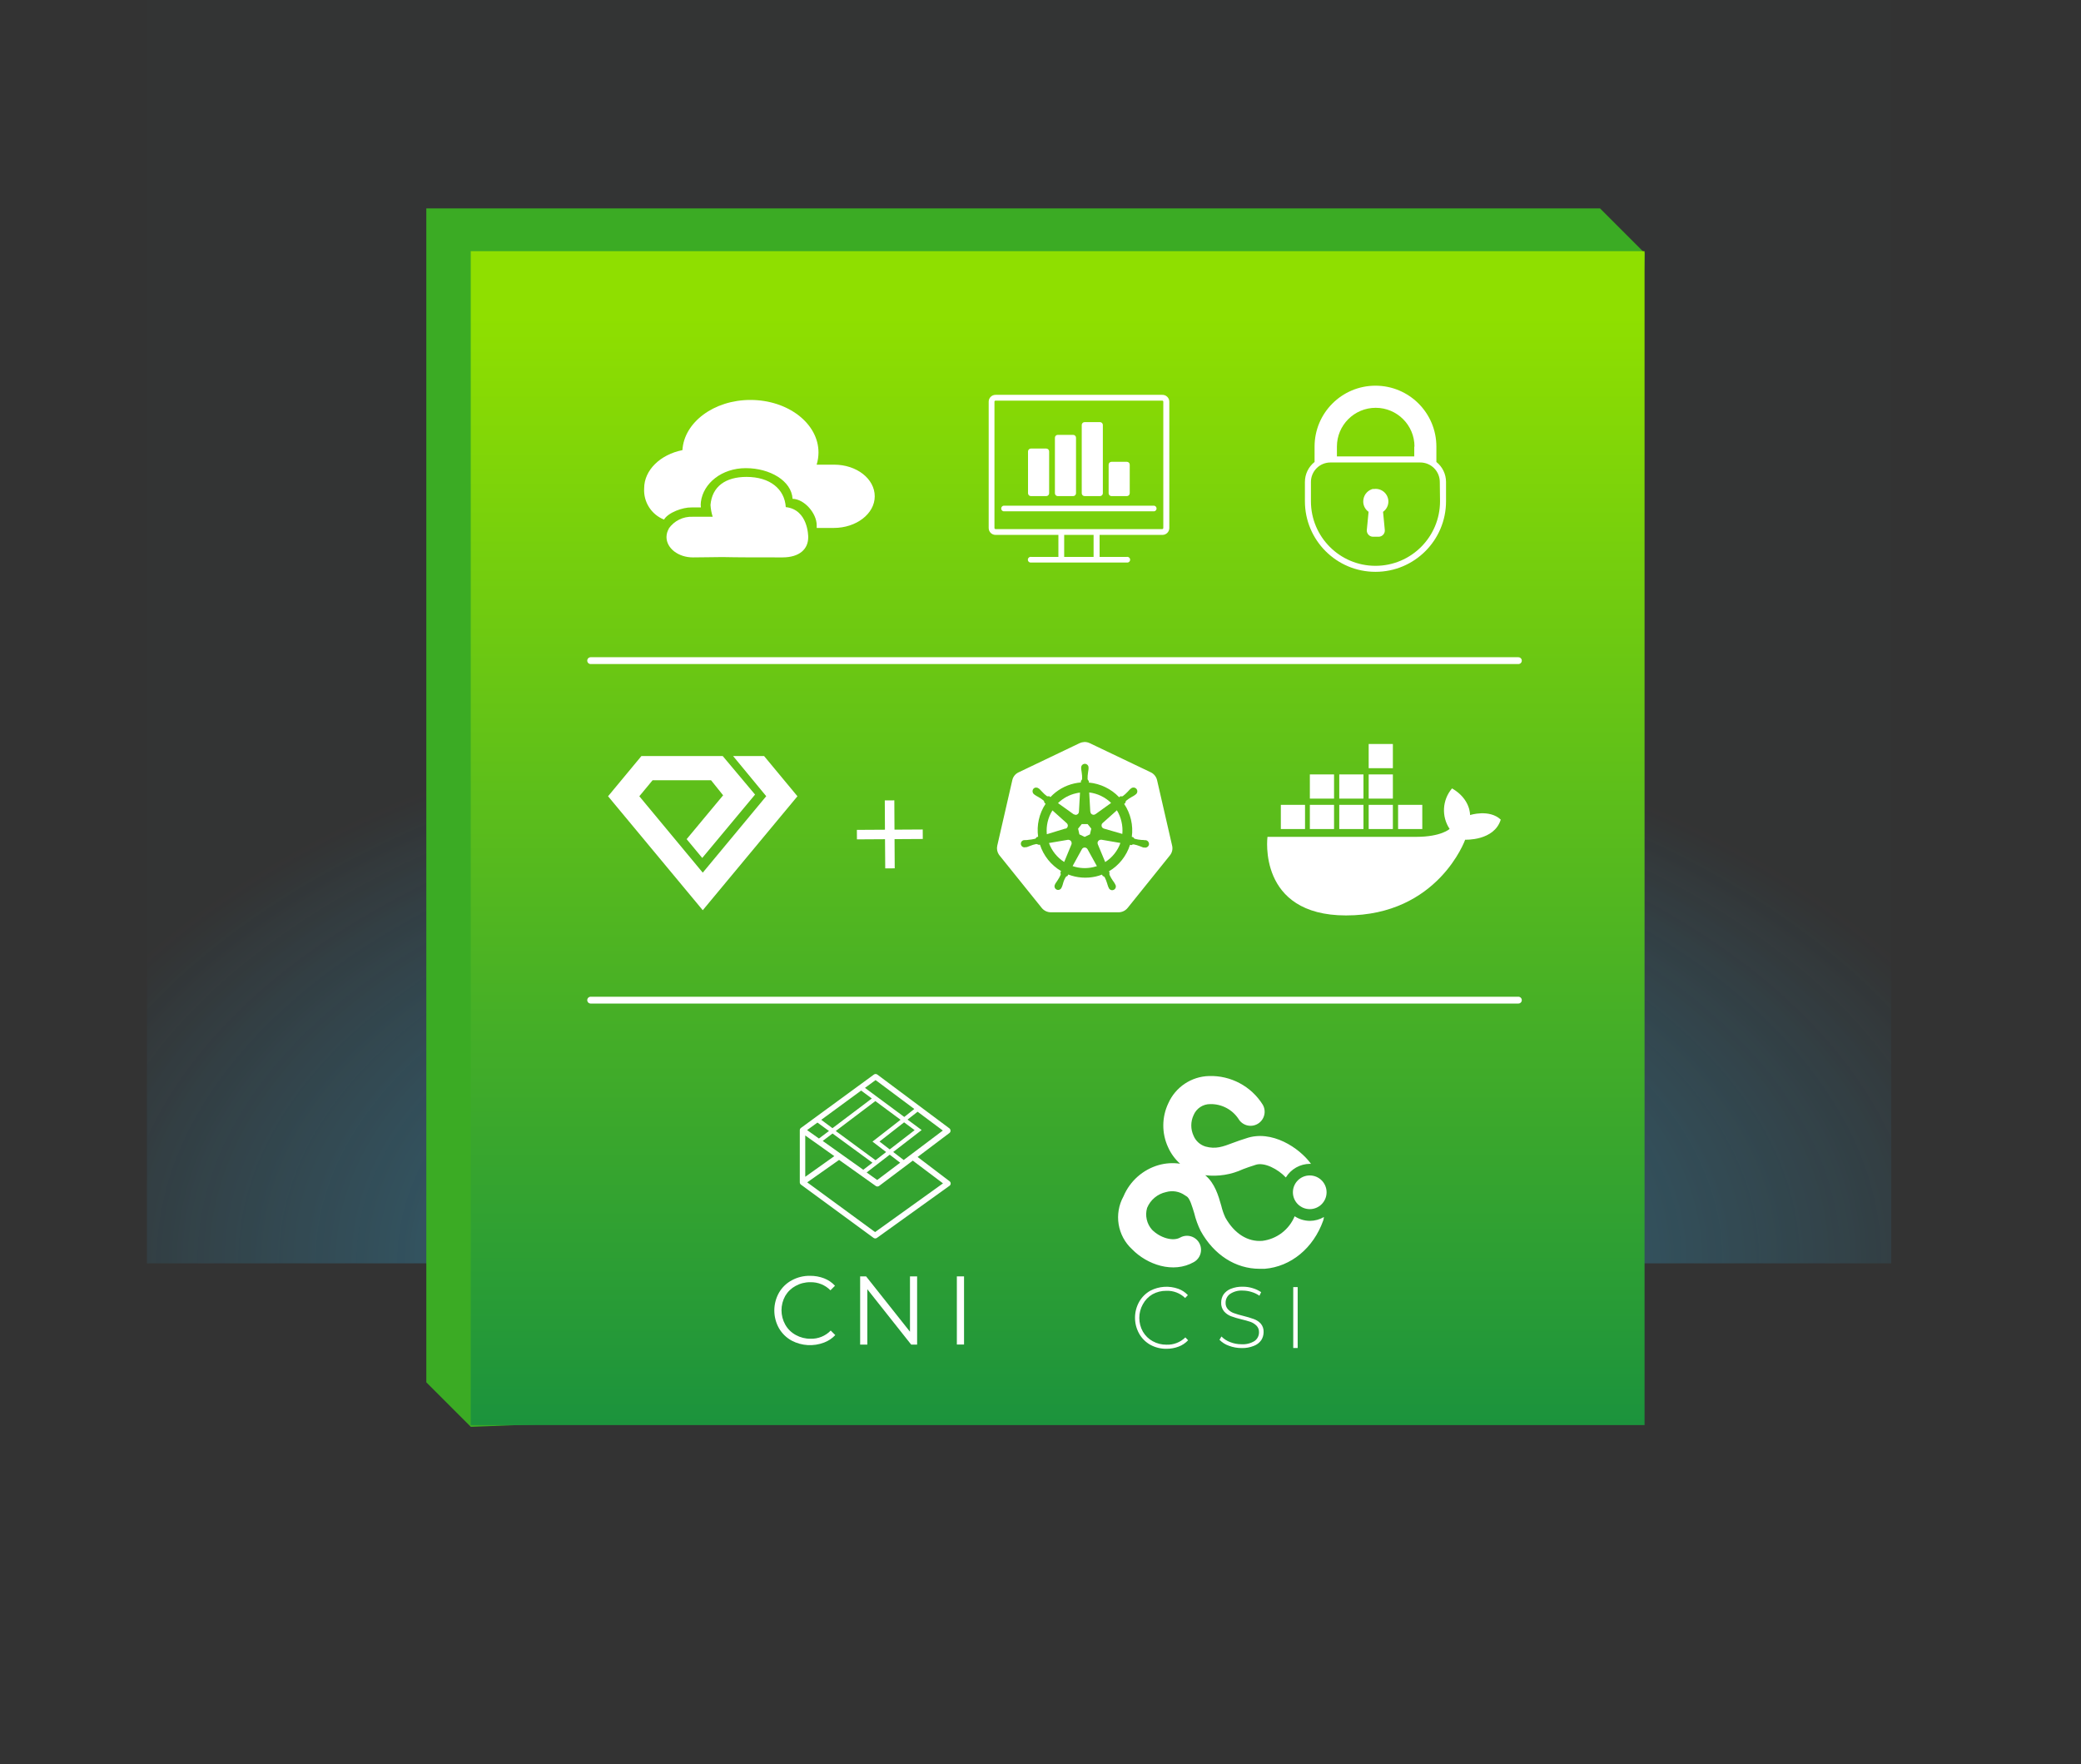 <?xml version="1.0" encoding="UTF-8"?> <svg xmlns="http://www.w3.org/2000/svg" width="381" height="323" viewBox="0 0 381 323" fill="none"><rect x="0" y="0" width="381" height="323" fill="#333333" stroke="none"/><g id="Group 14"><g id="Group 9"><g id="gradient" style="mix-blend-mode:multiply" opacity="0.71"><g id="gradient_2" style="mix-blend-mode:multiply" opacity="0.716"><rect width="319.355" height="276" transform="matrix(1 0 0 -1 26.901 231.281)" fill="url(#paint0_radial)"></rect></g></g></g><g id="Diagrams-export-05"><path id="Path" d="M78.051 253.059L86.211 261.218L292.945 253.059L301.115 46.324L292.945 38.154H78.051V253.059Z" fill="#3BAB24"></path><rect id="Rectangle" x="86.19" y="45.985" width="214.904" height="214.904" fill="url(#paint1_linear)"></rect><path id="Path_2" d="M168.938 151.855L163.768 151.885L163.738 146.521L161.991 146.531L162.021 151.896L156.883 151.926L156.893 153.663L162.032 153.632L162.073 158.976L163.809 158.966L163.779 153.622L168.948 153.591L168.938 151.855Z" fill="white"></path><rect id="Rectangle_2" x="250.585" y="136.203" width="4.429" height="4.429" fill="white"></rect><rect id="Rectangle_3" x="250.585" y="141.773" width="4.429" height="4.429" fill="white"></rect><rect id="Rectangle_4" x="250.585" y="147.343" width="4.429" height="4.429" fill="white"></rect><rect id="Rectangle_5" x="245.2" y="141.773" width="4.429" height="4.429" fill="white"></rect><rect id="Rectangle_6" x="245.2" y="147.343" width="4.429" height="4.429" fill="white"></rect><rect id="Rectangle_7" x="239.815" y="141.773" width="4.429" height="4.429" fill="white"></rect><rect id="Rectangle_8" x="239.815" y="147.343" width="4.429" height="4.429" fill="white"></rect><rect id="Rectangle_9" x="234.502" y="147.343" width="4.429" height="4.429" fill="white"></rect><rect id="Rectangle_10" x="255.97" y="147.343" width="4.429" height="4.429" fill="white"></rect><path id="Path_3" d="M269.145 149.213C269.145 149.213 269.268 146.305 265.846 144.332C264.057 146.429 263.876 149.458 265.404 151.752C265.404 151.752 263.883 153.201 259.289 153.201H232.056C232.056 153.201 230.155 167.588 246.444 167.588C263.308 167.588 268.251 153.725 268.251 153.725C268.251 153.725 273.564 153.971 274.766 150.046C272.659 148.073 269.145 149.213 269.145 149.213Z" fill="white"></path><path id="Path_4" d="M196.602 149.059C196.704 149.133 196.826 149.172 196.952 149.172C197.267 149.173 197.526 148.923 197.537 148.607L197.733 145.103C197.493 145.124 197.256 145.165 197.023 145.226C195.77 145.503 194.62 146.126 193.704 147.025L196.582 149.08L196.602 149.059Z" fill="white"></path><path id="Path_5" d="M195.071 151.711C195.191 151.678 195.299 151.61 195.379 151.515C195.573 151.268 195.542 150.913 195.307 150.704L192.687 148.36C191.87 149.658 191.508 151.192 191.659 152.718L195.03 151.69L195.071 151.711Z" fill="white"></path><path id="Path_6" d="M199.634 148.597C199.634 148.724 199.677 148.847 199.757 148.946C199.958 149.19 200.314 149.235 200.569 149.049L203.426 146.994C202.335 145.933 200.928 145.259 199.418 145.072L199.613 148.566L199.634 148.597Z" fill="white"></path><path id="Path_7" d="M196.181 154.198C196.119 153.935 195.886 153.748 195.616 153.745C195.579 153.735 195.539 153.735 195.503 153.745L192.05 154.331C192.57 155.764 193.549 156.985 194.835 157.805L196.17 154.578C196.215 154.456 196.218 154.322 196.181 154.198Z" fill="white"></path><path id="Path_8" d="M197.62 152.749L198.586 153.211L199.552 152.749L199.798 151.7L199.13 150.868H198.051L197.383 151.7L197.62 152.749Z" fill="white"></path><path id="Shape" fill-rule="evenodd" clip-rule="evenodd" d="M210.681 141.383C211.267 141.66 211.695 142.19 211.842 142.821L214.597 154.804C214.751 155.435 214.599 156.101 214.185 156.602L206.457 166.211C206.053 166.717 205.44 167.011 204.793 167.013H192.399C191.748 167.012 191.133 166.717 190.724 166.211L182.996 156.602L182.873 156.438C182.56 155.958 182.456 155.372 182.585 154.814L185.339 142.821C185.477 142.191 185.903 141.662 186.49 141.393L197.661 136.049C197.919 135.929 198.198 135.859 198.483 135.844C198.837 135.822 199.191 135.893 199.51 136.049L210.681 141.383ZM209.489 155.153C209.863 155.252 210.247 155.032 210.352 154.66V154.65C210.428 154.27 210.186 153.9 209.808 153.817H209.612C209.402 153.781 209.189 153.764 208.975 153.766C208.568 153.739 208.166 153.67 207.773 153.56C207.649 153.516 207.564 153.389 207.51 153.308C207.501 153.295 207.492 153.283 207.485 153.273L207.218 153.201C207.503 151.09 207.006 148.948 205.82 147.179C205.903 147.112 205.982 147.039 206.057 146.963C206.048 146.828 206.092 146.695 206.18 146.593C206.499 146.327 206.843 146.093 207.208 145.894C207.401 145.798 207.586 145.688 207.763 145.565L207.906 145.452C208.073 145.345 208.187 145.171 208.218 144.975C208.25 144.779 208.196 144.579 208.071 144.425C207.946 144.275 207.765 144.184 207.57 144.173C207.376 144.161 207.185 144.23 207.043 144.363L206.899 144.476C206.744 144.626 206.597 144.784 206.457 144.949C206.183 145.248 205.88 145.52 205.553 145.761C205.423 145.804 205.282 145.804 205.152 145.761L204.895 145.945C203.43 144.411 201.459 143.458 199.346 143.263V142.965C199.231 142.889 199.15 142.771 199.12 142.636C199.11 142.231 199.137 141.825 199.202 141.424C199.244 141.213 199.275 141 199.295 140.787V140.591C199.327 140.331 199.206 140.075 198.985 139.935C198.763 139.795 198.48 139.795 198.259 139.935C198.037 140.075 197.916 140.331 197.948 140.591V140.766C197.968 140.98 197.999 141.193 198.041 141.403C198.106 141.804 198.133 142.21 198.123 142.616C198.083 142.749 198.004 142.867 197.897 142.955V143.243C197.489 143.275 197.084 143.337 196.684 143.428C195.011 143.803 193.489 144.673 192.317 145.925L192.081 145.75C191.952 145.804 191.808 145.804 191.68 145.75C191.354 145.512 191.054 145.24 190.786 144.938C190.646 144.777 190.499 144.622 190.344 144.476L190.19 144.353C190.058 144.246 189.896 144.185 189.727 144.178C189.521 144.166 189.322 144.254 189.193 144.414C189.074 144.571 189.024 144.769 189.055 144.963C189.086 145.157 189.195 145.33 189.357 145.442L189.501 145.545C189.678 145.668 189.863 145.778 190.056 145.874C190.421 146.072 190.765 146.306 191.084 146.572C191.166 146.683 191.212 146.815 191.217 146.953L191.433 147.148C190.255 148.924 189.769 151.07 190.066 153.18L189.789 153.262C189.773 153.282 189.756 153.307 189.738 153.334C189.672 153.43 189.59 153.55 189.501 153.55C189.11 153.65 188.711 153.716 188.309 153.745C188.083 153.797 187.898 153.797 187.662 153.797H187.487C187.233 153.828 187.02 154.001 186.937 154.242C186.853 154.483 186.915 154.751 187.095 154.932C187.276 155.112 187.543 155.175 187.785 155.092H187.96C188.106 155.054 188.224 155.004 188.342 154.954C188.415 154.924 188.487 154.893 188.566 154.866C188.94 154.709 189.329 154.592 189.727 154.516C189.864 154.524 189.996 154.57 190.107 154.65H190.405C191.06 156.669 192.431 158.38 194.259 159.459L194.136 159.747C194.191 159.866 194.212 159.997 194.197 160.127C194.03 160.509 193.827 160.873 193.591 161.217C193.461 161.387 193.341 161.566 193.231 161.751L193.149 161.926C193.027 162.143 193.036 162.41 193.172 162.619C193.308 162.827 193.549 162.943 193.798 162.918C194.046 162.893 194.259 162.733 194.352 162.501C194.383 162.445 194.411 162.387 194.434 162.326C194.516 162.13 194.581 161.927 194.629 161.72C194.742 161.295 194.919 160.89 195.153 160.518C195.231 160.44 195.332 160.39 195.441 160.374L195.585 160.096C197.186 160.714 198.935 160.843 200.61 160.466C201.001 160.376 201.386 160.26 201.761 160.117L201.895 160.374C202.033 160.397 202.157 160.47 202.244 160.579C202.428 160.942 202.58 161.32 202.696 161.71C202.725 161.792 202.747 161.871 202.769 161.95C202.803 162.068 202.836 162.187 202.892 162.316L202.974 162.491C203.052 162.745 203.271 162.93 203.535 162.964C203.799 162.998 204.058 162.875 204.198 162.649C204.339 162.424 204.334 162.137 204.186 161.915L204.094 161.741C203.988 161.553 203.868 161.375 203.734 161.206C203.509 160.882 203.313 160.538 203.148 160.179C203.094 160.051 203.094 159.906 203.148 159.778C203.102 159.693 203.064 159.603 203.035 159.511C204.873 158.423 206.245 156.696 206.889 154.66L207.177 154.711C207.276 154.618 207.41 154.569 207.547 154.578C207.944 154.654 208.332 154.768 208.708 154.917C208.906 155.006 209.108 155.085 209.314 155.153H209.489Z" fill="white"></path><path id="Path_9" d="M204.484 148.34L201.874 150.673C201.779 150.751 201.713 150.86 201.689 150.981C201.616 151.289 201.797 151.6 202.1 151.69L205.481 152.666C205.552 151.916 205.5 151.159 205.327 150.426C205.163 149.689 204.879 148.984 204.484 148.34Z" fill="white"></path><path id="Path_10" d="M199.11 155.462C199.05 155.352 198.956 155.266 198.843 155.215C198.756 155.174 198.661 155.153 198.565 155.153C198.356 155.166 198.169 155.286 198.072 155.472L196.376 158.555C197.591 158.971 198.897 159.038 200.148 158.75C200.374 158.702 200.6 158.641 200.826 158.565L199.12 155.482L199.11 155.462Z" fill="white"></path><path id="Path_11" d="M201.638 153.735H201.504C201.425 153.74 201.348 153.761 201.278 153.797C200.993 153.932 200.866 154.268 200.99 154.557L202.347 157.815C203.639 156.993 204.619 155.764 205.132 154.321L201.648 153.725L201.638 153.735Z" fill="white"></path><path id="Path_12" d="M134.223 138.413L140.286 145.76L128.664 159.757L117.051 145.771L119.476 142.842H130.184L132.394 145.596L125.714 153.622L128.571 157.065L138.241 145.462L132.322 138.413H117.431L111.327 145.771L128.664 166.632L146 145.771L139.896 138.413H134.223Z" fill="white"></path><path id="Path_13" d="M108.141 120.943H277.993" stroke="white" stroke-width="1.25" stroke-linecap="round" stroke-dasharray="0"></path><path id="Path_14" d="M108.141 183.095H277.993" stroke="white" stroke-width="1.25" stroke-linecap="round" stroke-dasharray="0"></path><path id="Path_15" d="M145.661 235.414C146.484 234.957 147.412 234.723 148.354 234.735C149.735 234.696 151.072 235.232 152.043 236.215L152.875 235.383C152.324 234.783 151.642 234.319 150.882 234.026C150.062 233.712 149.19 233.555 148.312 233.564C147.144 233.544 145.989 233.827 144.962 234.386C143.984 234.909 143.172 235.696 142.619 236.657C141.482 238.676 141.482 241.143 142.619 243.162C143.174 244.118 143.981 244.904 144.952 245.433C146.783 246.395 148.94 246.523 150.871 245.783C151.653 245.492 152.356 245.024 152.927 244.416L152.094 243.584C151.131 244.581 149.791 245.126 148.405 245.084C147.464 245.096 146.536 244.862 145.712 244.406C144.898 243.969 144.224 243.31 143.77 242.504C142.851 240.867 142.851 238.87 143.77 237.233C144.222 236.465 144.876 235.836 145.661 235.414Z" fill="white"></path><path id="Path_16" d="M166.605 243.799L158.569 233.667H157.479V246.153H158.795V236.02L166.821 246.153H167.91V233.667H166.605V243.799Z" fill="white"></path><rect id="Rectangle_11" x="175.186" y="233.667" width="1.315" height="12.476" fill="white"></rect><path id="Shape_2" fill-rule="evenodd" clip-rule="evenodd" d="M174.025 206.978C174.023 206.817 173.947 206.665 173.819 206.567L160.614 196.712C160.432 196.583 160.189 196.583 160.007 196.712L146.648 206.485C146.513 206.579 146.433 206.732 146.432 206.896V216.453C146.434 216.62 146.514 216.775 146.648 216.875L159.946 226.627C160.034 226.687 160.137 226.719 160.244 226.72C160.35 226.722 160.455 226.689 160.542 226.627L173.84 217.08C173.974 216.986 174.055 216.833 174.055 216.669C174.058 216.509 173.986 216.357 173.86 216.258L168.002 211.808L173.85 207.4C173.973 207.296 174.039 207.139 174.025 206.978ZM160.305 197.729L167.396 203.022L165.557 204.481L158.363 199.158L160.305 197.729ZM158.055 214.151L159.73 212.856L152.423 207.513L150.625 208.869L158.055 214.151ZM153.019 207.05L160.264 201.573L164.878 204.995L159.74 208.992L162.237 210.904L160.295 212.404L153.019 207.05ZM164.806 212.856L162.895 211.387L158.671 214.645L160.603 216.022L164.806 212.856ZM162.895 210.421L161.025 208.982L165.526 205.468L167.458 206.896L162.895 210.421ZM159.617 201.1L157.664 199.651L150.358 205.005L152.413 206.536L159.617 201.1ZM149.659 205.509L151.776 207.05L149.936 208.427L147.768 206.886L149.659 205.509ZM152.752 211.654L147.429 207.872V215.436L152.752 211.654ZM172.648 216.638L160.213 225.558L147.788 216.453L153.626 212.343L160.346 217.121C160.434 217.182 160.538 217.215 160.644 217.214C160.755 217.209 160.862 217.174 160.953 217.111L167.119 212.476L172.648 216.638ZM163.532 210.894L165.454 212.363L172.617 206.968L168.002 203.525L166.153 204.964L168.742 206.875L163.532 210.894Z" fill="white"></path><path id="Path_17" d="M211 236.945C211.78 236.515 212.658 236.296 213.548 236.308C214.824 236.258 216.065 236.733 216.981 237.623L217.484 237.099C217.004 236.584 216.409 236.19 215.748 235.948C214.062 235.339 212.2 235.462 210.609 236.287C209.749 236.771 209.038 237.482 208.554 238.342C207.553 240.145 207.553 242.336 208.554 244.138C209.038 244.999 209.749 245.71 210.609 246.194C211.514 246.686 212.529 246.937 213.559 246.923C214.32 246.93 215.077 246.794 215.789 246.523C216.451 246.277 217.046 245.879 217.525 245.361L217.022 244.837C216.109 245.733 214.868 246.216 213.589 246.173C212.699 246.185 211.821 245.966 211.041 245.536C210.293 245.125 209.671 244.517 209.242 243.779C208.371 242.221 208.371 240.322 209.242 238.764C209.65 238.008 210.258 237.379 211 236.945Z" fill="white"></path><path id="Path_18" d="M229.549 241.477C228.906 241.247 228.25 241.051 227.586 240.891C226.998 240.753 226.418 240.581 225.849 240.377C225.461 240.23 225.11 239.998 224.822 239.699C224.523 239.372 224.367 238.939 224.39 238.497C224.378 237.863 224.678 237.264 225.192 236.893C225.882 236.431 226.706 236.21 227.535 236.267C228.072 236.27 228.605 236.353 229.117 236.513C229.642 236.664 230.139 236.9 230.587 237.212L230.895 236.554C230.419 236.232 229.895 235.986 229.343 235.825C228.758 235.644 228.148 235.554 227.535 235.557C226.779 235.535 226.027 235.668 225.325 235.948C224.797 236.157 224.341 236.514 224.01 236.976C223.724 237.42 223.574 237.938 223.578 238.466C223.549 239.047 223.736 239.618 224.102 240.069C224.443 240.461 224.873 240.764 225.356 240.953C225.998 241.187 226.654 241.383 227.319 241.538C227.903 241.671 228.479 241.836 229.045 242.032C229.433 242.186 229.783 242.421 230.073 242.72C230.372 243.043 230.527 243.473 230.505 243.912C230.509 244.541 230.206 245.132 229.693 245.495C228.97 245.942 228.125 246.151 227.278 246.091C226.574 246.094 225.876 245.961 225.223 245.7C224.623 245.479 224.079 245.128 223.63 244.673L223.27 245.279C223.753 245.771 224.344 246.144 224.996 246.368C225.742 246.649 226.533 246.792 227.329 246.79C228.092 246.812 228.852 246.676 229.559 246.389C230.1 246.188 230.569 245.83 230.906 245.361C231.194 244.918 231.348 244.4 231.347 243.871C231.377 243.303 231.19 242.744 230.823 242.309C230.471 241.934 230.034 241.648 229.549 241.477Z" fill="white"></path><rect id="Rectangle_12" x="236.773" y="235.629" width="0.812" height="11.15" fill="white"></rect><path id="Path_19" d="M237.03 222.66C236.015 225.111 233.763 226.829 231.132 227.161C228.439 227.388 225.993 225.836 224.349 222.907C224.025 222.212 223.774 221.485 223.599 220.739C223.065 218.868 222.427 216.628 220.66 215.148C223.027 215.43 225.426 215.045 227.586 214.038C228.285 213.781 228.943 213.535 229.642 213.329L229.816 213.267C231.481 212.661 234.05 214.09 235.417 215.559C236.359 214.014 238.036 213.069 239.846 213.062H240.021C237.904 210.143 232.827 206.752 228.141 208.396C227.278 208.653 226.476 208.951 225.778 209.208C223.856 209.938 222.592 210.411 220.711 209.897C219.712 209.596 218.904 208.859 218.512 207.893C217.972 206.715 217.972 205.361 218.512 204.183C219.017 202.927 220.242 202.111 221.595 202.128C223.652 202.092 225.586 203.102 226.733 204.81C227.443 206.041 229.016 206.465 230.248 205.755C231.48 205.046 231.903 203.472 231.193 202.241C229.081 198.862 225.331 196.862 221.348 196.989C218.117 197.075 215.222 199.01 213.908 201.963C212.693 204.507 212.674 207.461 213.857 210.02C214.369 211.171 215.119 212.2 216.056 213.041C214.748 212.847 213.414 212.931 212.141 213.288C209.237 214.122 206.868 216.227 205.697 219.012C203.921 222.223 204.575 226.233 207.28 228.713C210.013 231.508 214.782 233.204 218.584 231.046C219.384 230.594 219.883 229.75 219.892 228.831C219.901 227.912 219.419 227.058 218.628 226.591C217.837 226.124 216.856 226.114 216.056 226.565C214.761 227.295 212.418 226.637 210.918 225.127C209.952 224.041 209.61 222.536 210.013 221.139C210.623 219.654 211.927 218.566 213.497 218.231C214.666 217.897 215.924 218.108 216.919 218.807L217.238 219.012C217.844 219.331 218.265 220.882 218.646 222.095C218.916 223.222 219.312 224.315 219.827 225.353C222.253 229.741 226.23 232.279 230.608 232.279C230.916 232.279 231.224 232.279 231.543 232.279C236.352 231.889 240.463 228.497 242.261 223.441C242.332 223.236 242.373 223.021 242.385 222.804C241.61 223.255 240.732 223.496 239.836 223.503C238.839 223.5 237.864 223.207 237.03 222.66Z" fill="white"></path><path id="Path_20" d="M236.712 218.272C236.712 219.975 238.092 221.355 239.795 221.355C241.498 221.355 242.878 219.975 242.878 218.272C242.878 216.57 241.498 215.189 239.795 215.189C238.092 215.189 236.712 216.57 236.712 218.272Z" fill="white"></path><path id="Shape_3" fill-rule="evenodd" clip-rule="evenodd" d="M212.788 72.283H182.266C181.574 72.283 181.013 72.844 181.013 73.537V96.669C181.013 97.362 181.574 97.923 182.266 97.923H193.776V101.951H188.813C188.605 101.91 188.392 101.997 188.274 102.174C188.156 102.35 188.156 102.58 188.274 102.757C188.392 102.933 188.605 103.021 188.813 102.979H206.283C206.491 103.021 206.704 102.933 206.822 102.757C206.94 102.58 206.94 102.35 206.822 102.174C206.704 101.997 206.491 101.91 206.283 101.951H201.319V97.923H212.829C213.521 97.923 214.083 97.362 214.083 96.669V73.537C214.083 73.197 213.945 72.871 213.701 72.635C213.457 72.399 213.128 72.272 212.788 72.283ZM200.22 101.951H194.835V97.923H200.22V101.951ZM212.788 96.864C212.894 96.859 212.978 96.775 212.983 96.669V73.537C212.983 73.429 212.896 73.341 212.788 73.341H182.266C182.159 73.341 182.071 73.429 182.071 73.537V96.669C182.076 96.775 182.161 96.859 182.266 96.864H212.788Z" fill="white"></path><path id="Path_21" d="M211.328 92.579H183.726C183.481 92.628 183.305 92.843 183.305 93.093C183.305 93.343 183.481 93.558 183.726 93.607H211.328C211.573 93.558 211.749 93.343 211.749 93.093C211.749 92.843 211.573 92.628 211.328 92.579V92.579Z" fill="white"></path><path id="Path_22" d="M188.741 90.822H191.556C191.846 90.822 192.08 90.587 192.08 90.298V82.652C192.083 82.511 192.029 82.375 191.931 82.275C191.832 82.174 191.697 82.117 191.556 82.117H188.741C188.6 82.117 188.465 82.174 188.366 82.275C188.268 82.375 188.214 82.511 188.216 82.652V90.298C188.216 90.587 188.451 90.822 188.741 90.822Z" fill="white"></path><path id="Path_23" d="M193.663 90.822H196.469C196.609 90.825 196.745 90.77 196.846 90.672C196.946 90.573 197.003 90.438 197.003 90.298V80.134C197.003 79.993 196.946 79.858 196.846 79.76C196.745 79.661 196.609 79.607 196.469 79.61H193.663C193.374 79.61 193.139 79.845 193.139 80.134V90.277C193.133 90.42 193.186 90.558 193.285 90.661C193.384 90.764 193.521 90.822 193.663 90.822Z" fill="white"></path><path id="Path_24" d="M198.586 90.822H201.391C201.681 90.822 201.915 90.587 201.915 90.298V77.801C201.915 77.512 201.681 77.277 201.391 77.277H198.586C198.445 77.274 198.309 77.328 198.208 77.427C198.108 77.526 198.051 77.66 198.051 77.801V90.298C198.051 90.439 198.108 90.573 198.208 90.672C198.309 90.77 198.445 90.825 198.586 90.822Z" fill="white"></path><path id="Path_25" d="M203.498 90.822H206.314C206.603 90.822 206.838 90.587 206.838 90.298V85.077C206.84 84.936 206.787 84.8 206.688 84.7C206.589 84.599 206.454 84.543 206.314 84.543H203.498C203.357 84.543 203.222 84.599 203.124 84.7C203.025 84.8 202.971 84.936 202.974 85.077V90.298C202.974 90.587 203.208 90.822 203.498 90.822Z" fill="white"></path><path id="Shape_4" fill-rule="evenodd" clip-rule="evenodd" d="M262.979 84.574V81.758C262.979 75.6 257.987 70.608 251.829 70.608C245.671 70.608 240.679 75.6 240.679 81.758V84.574C239.562 85.459 238.91 86.807 238.911 88.232V91.767C238.911 98.901 244.695 104.685 251.829 104.685C258.963 104.685 264.747 98.901 264.747 91.767V88.232C264.747 86.807 264.096 85.459 262.979 84.574ZM258.93 81.758V83.556H244.769V81.758C244.769 77.836 247.948 74.657 251.87 74.657C255.792 74.657 258.971 77.836 258.971 81.758H258.93ZM251.829 103.585C258.356 103.585 263.647 98.294 263.647 91.767L263.606 88.232C263.606 87.284 263.229 86.376 262.558 85.707C261.887 85.038 260.977 84.663 260.03 84.666H243.587C242.639 84.663 241.73 85.038 241.059 85.707C240.388 86.376 240.011 87.284 240.011 88.232V91.767C240.011 98.294 245.302 103.585 251.829 103.585Z" fill="white"></path><path id="Path_26" d="M251.449 89.486C250.489 89.688 249.758 90.468 249.619 91.438C249.474 92.311 249.841 93.19 250.565 93.699L250.246 97.008C250.214 97.327 250.319 97.645 250.534 97.882C250.749 98.121 251.055 98.259 251.377 98.262H252.404C252.726 98.259 253.032 98.121 253.247 97.882C253.462 97.645 253.567 97.327 253.535 97.008L253.216 93.699C253.828 93.268 254.192 92.567 254.192 91.819C254.192 91.129 253.885 90.476 253.355 90.035C252.825 89.595 252.126 89.412 251.449 89.537V89.486Z" fill="white"></path><path id="Path_27" d="M152.721 85.067C151.827 85.067 150.666 85.067 149.515 85.067C149.736 84.344 149.85 83.593 149.854 82.837C149.854 77.524 144.274 73.218 137.388 73.218C130.698 73.218 125.241 77.329 124.943 82.405C120.915 83.207 117.935 86.043 117.935 89.403C117.786 91.894 119.253 94.198 121.573 95.117C122.333 93.823 125.015 92.856 126.588 92.898C127.163 92.898 127.543 92.898 128.324 92.898C128.276 92.557 128.276 92.211 128.324 91.87C128.766 88.468 132.137 85.704 136.546 85.704C140.954 85.704 144.921 88.016 145.106 91.315C147.285 91.366 149.525 93.977 149.525 96.155C149.535 96.32 149.535 96.484 149.525 96.649H152.659C156.77 96.649 160.151 94.059 160.151 90.863C160.151 87.667 156.862 85.067 152.721 85.067Z" fill="white"></path><path id="Path_28" d="M122.415 96.792C123.407 95.355 125.069 94.528 126.814 94.603C127.389 94.603 129.712 94.603 130.483 94.603C130.261 93.903 130.127 93.178 130.082 92.445C130.37 89.034 132.877 87.307 136.669 87.307C140.985 87.307 143.657 89.537 143.863 92.836C147.973 93.288 147.973 98.18 147.973 98.344C147.973 100.513 146.401 102.034 143.267 102.044C138.591 102.044 134.984 102.044 132.26 101.982C130.709 101.982 128.921 102.044 126.865 102.044C124.193 102.044 122.025 100.369 122.025 98.313C122.032 97.766 122.184 97.231 122.467 96.762" fill="white"></path></g></g><defs><radialGradient id="paint0_radial" cx="0" cy="0" r="1" gradientUnits="userSpaceOnUse" gradientTransform="translate(159.677) rotate(90) scale(105.677 189.634)"><stop stop-color="#32C5FF"></stop><stop offset="1" stop-color="#32C5FF" stop-opacity="0.01"></stop></radialGradient><linearGradient id="paint1_linear" x1="319.331" y1="309.138" x2="319.331" y2="57.762" gradientUnits="userSpaceOnUse"><stop stop-color="#00814B"></stop><stop offset="1" stop-color="#8FDF00"></stop></linearGradient></defs></svg> 